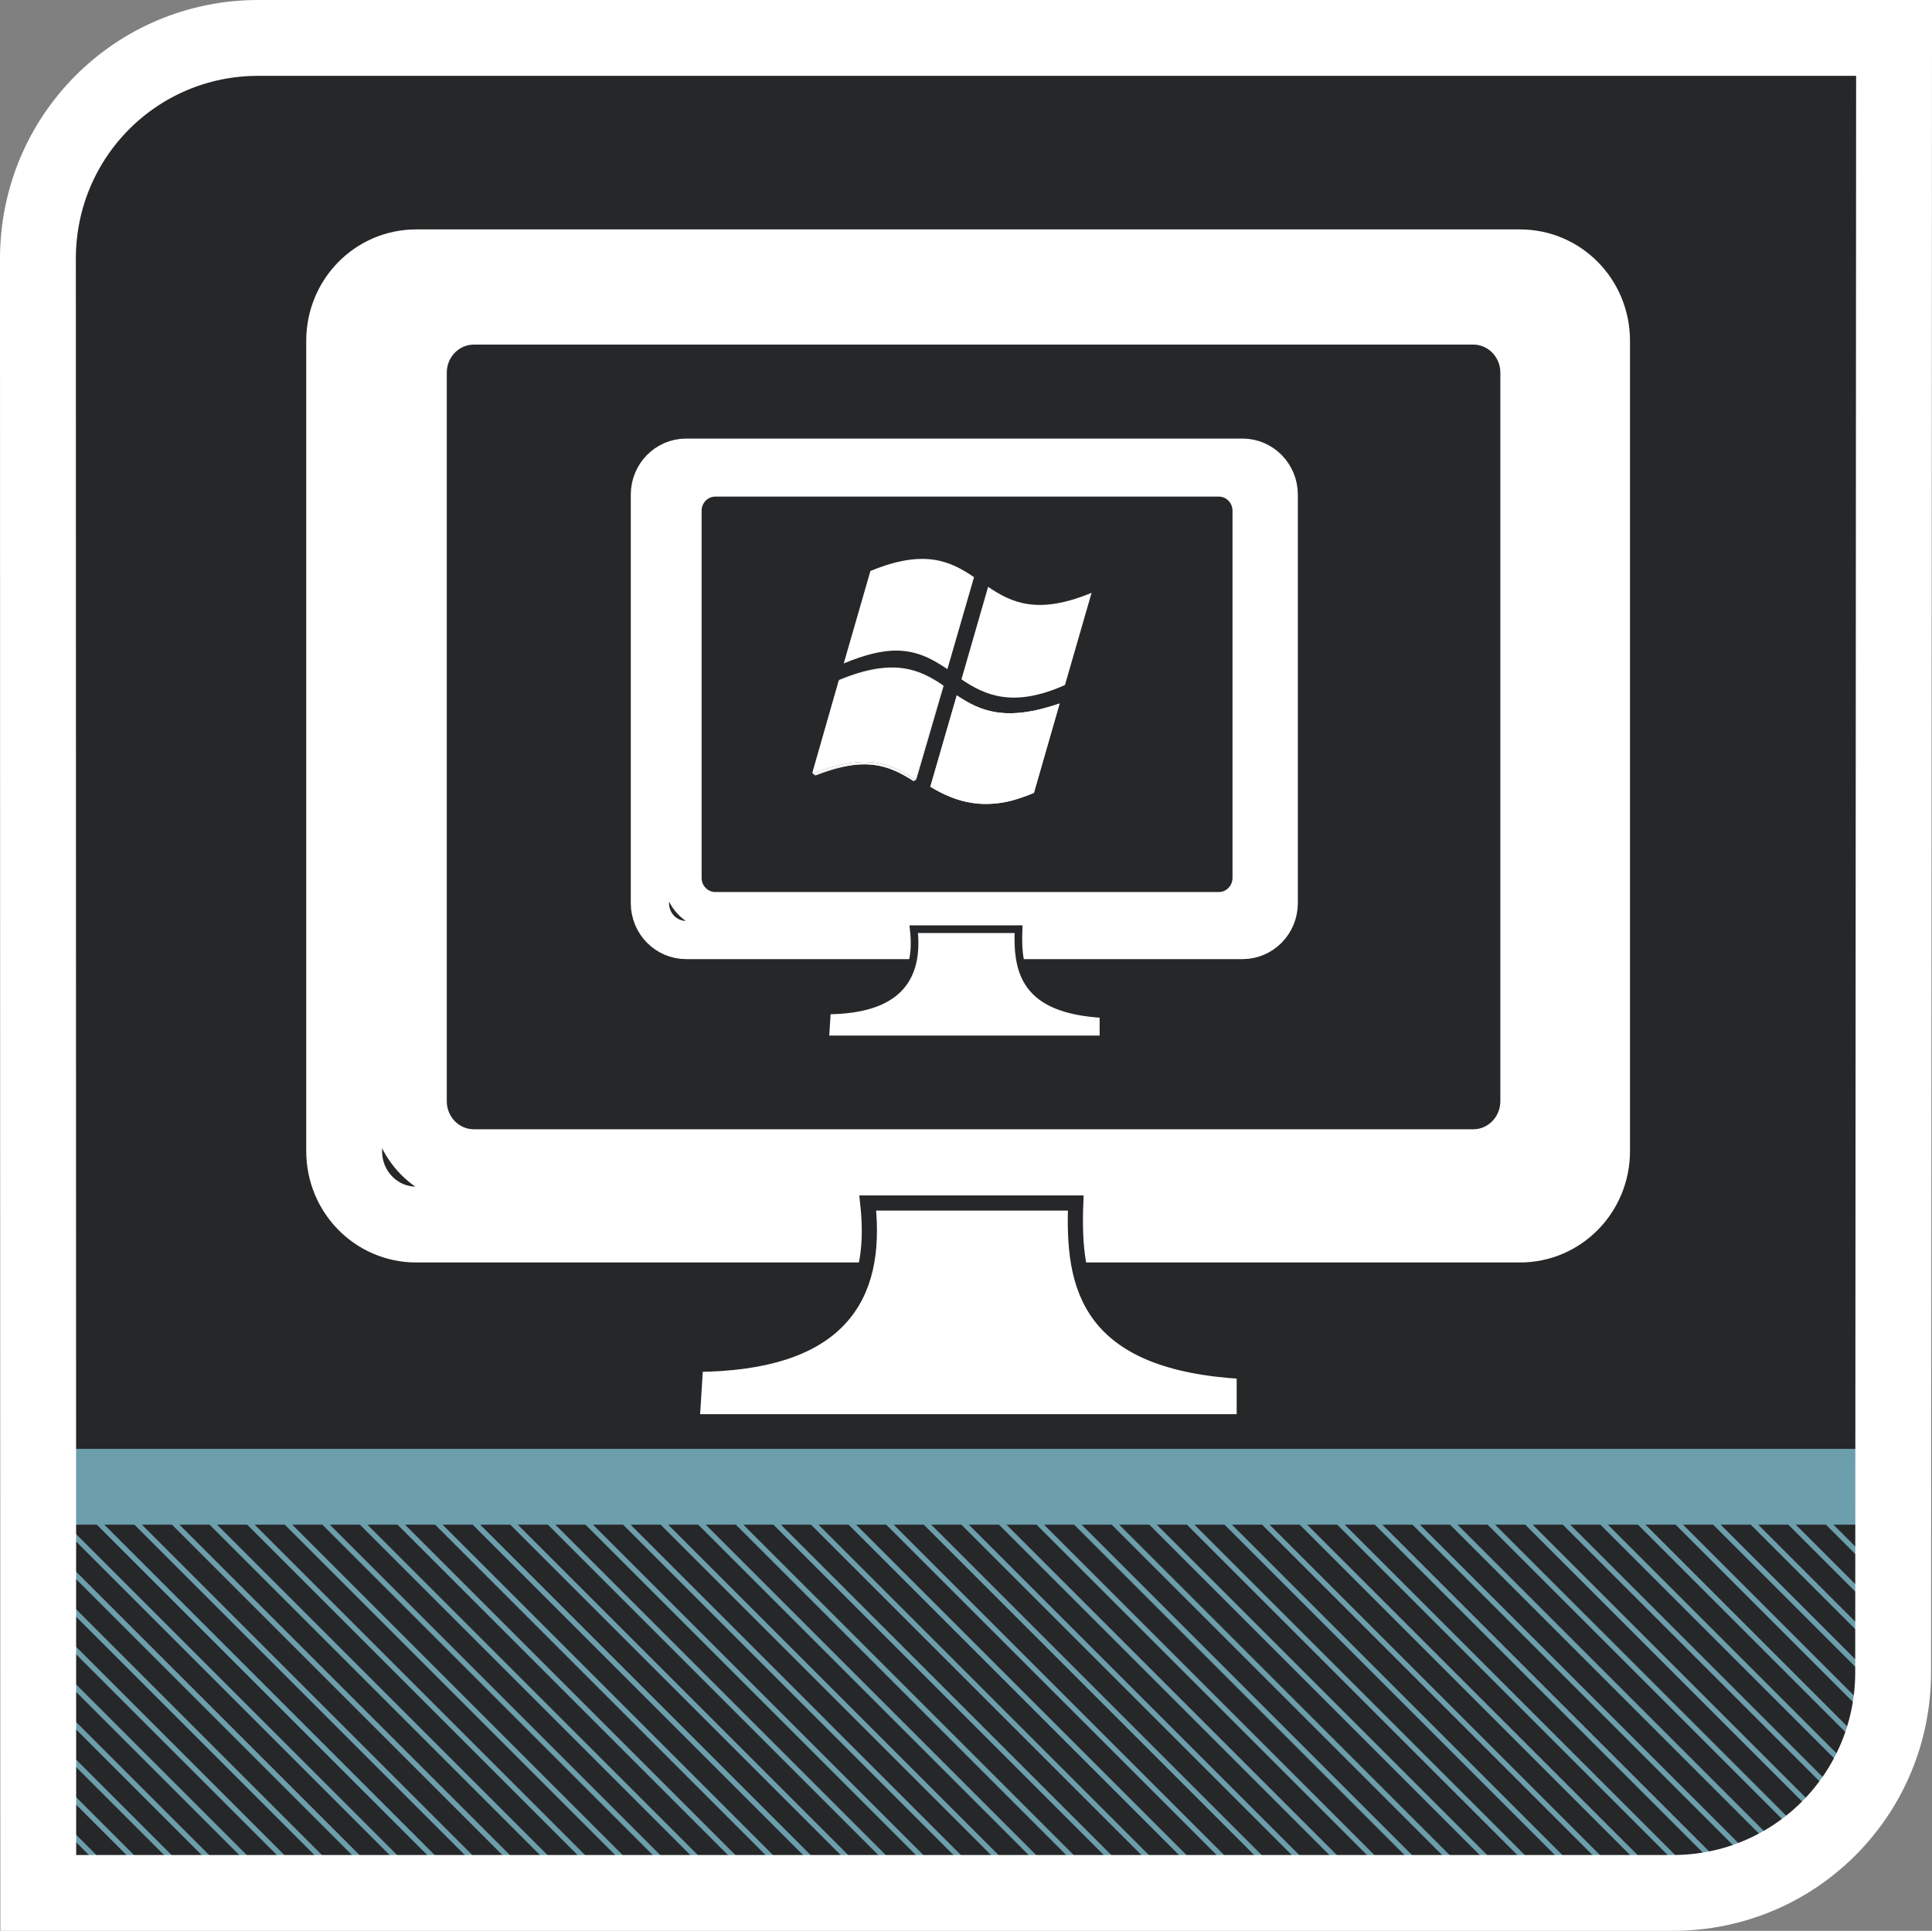 <?xml version="1.0" encoding="UTF-8" standalone="no"?>
<!-- Created with Inkscape (http://www.inkscape.org/) -->
<svg
   xmlns:dc="http://purl.org/dc/elements/1.1/"
   xmlns:cc="http://creativecommons.org/ns#"
   xmlns:rdf="http://www.w3.org/1999/02/22-rdf-syntax-ns#"
   xmlns:svg="http://www.w3.org/2000/svg"
   xmlns="http://www.w3.org/2000/svg"
   xmlns:xlink="http://www.w3.org/1999/xlink"
   xmlns:sodipodi="http://sodipodi.sourceforge.net/DTD/sodipodi-0.dtd"
   xmlns:inkscape="http://www.inkscape.org/namespaces/inkscape"
   width="254.723"
   height="254.6"
   id="svg2"
   sodipodi:version="0.32"
   inkscape:version="0.46"
   sodipodi:docbase="/home/christof/Grafiken/SVGs"
   sodipodi:docname="virtual_machine.svg"
   inkscape:output_extension="org.inkscape.output.svg.inkscape"
   version="1.0">
  <rect width="100%" height="100%" fill="#808080" stroke="none"/>
  <defs
     id="defs4"><inkscape:perspective
   sodipodi:type="inkscape:persp3d"
   inkscape:vp_x="0 : 127.30002 : 1"
   inkscape:vp_y="0 : 1000 : 0"
   inkscape:vp_z="254.72256 : 127.30002 : 1"
   inkscape:persp3d-origin="127.36128 : 84.866679 : 1"
   id="perspective92" />
<linearGradient
   id="linearGradient15107">
  <stop
     style="stop-color:#ffffff;stop-opacity:1;"
     offset="0"
     id="stop15109" />
  <stop
     style="stop-color:#e2e2e2;stop-opacity:1;"
     offset="1"
     id="stop15111" />
</linearGradient>
<linearGradient
   y2="26.023"
   x2="18.475"
   y1="4.746"
   x1="11.573"
   gradientTransform="matrix(4.425,0,0,4.67,315.575,459.963)"
   gradientUnits="userSpaceOnUse"
   id="linearGradient27486"
   xlink:href="#linearGradient15107"
   inkscape:collect="always" />
<radialGradient
   cx="64.552"
   cy="14.165"
   r="52.242"
   fx="64.552"
   fy="14.165"
   id="XMLID_67_"
   gradientUnits="userSpaceOnUse">
  <stop
     style="stop-color:#0f80bc;stop-opacity:1"
     offset="0"
     id="stop85" />
  <stop
     style="stop-color:#0a5f9e;stop-opacity:1"
     offset="0.338"
     id="stop87" />
  <stop
     style="stop-color:#00145a;stop-opacity:1"
     offset="1"
     id="stop89" />
</radialGradient>
<clipPath
   clipPathUnits="userSpaceOnUse"
   id="clipoutline1">
  <path
     id="outline1"
     d="M 54.1,12.5 L 12.9,54.7 C -2.7,70.3 23,69 32.3,74.9 C 36.6,77.7 18.5,81.3 22.2,85 C 25.8,88.7 43.9,92.1 47.5,95.7 C 51.1,99.4 40.2,103.3 43.8,107 C 47.3,110.7 55.7,107.2 57.2,115.6 C 58.3,121.8 72.6,118.7 79,113.4 C 83,110 72.1,110 75.7,106.3 C 84.7,97.2 92.7,102.2 96,93.8 C 97.8,89.3 82.4,86.1 86.5,83.2 C 96.3,76.3 132.3,72.8 115.7,56.2 L 73,12.5 C 67.7,7.5 59,7.5 54.1,12.5 z M 44.2,77.2 C 45.1,77.2 75,81.2 63.5,84.3 C 59.1,85.5 38.9,77.2 44.2,77.2 z M 101.4,93.8 C 101.4,95.9 117.7,97.1 116.8,93.3 C 115.5,86.9 103.2,87.4 101.4,93.8 z M 31.9,104.9 C 35.6,108.1 41.2,104.2 43,99.7 C 39.4,95 26.1,100 31.9,104.9 z M 99.4,98.2 C 94.8,102.4 100.2,106.8 104.7,103.9 C 105.9,103.1 104.6,99.2 99.4,98.2 z " />
</clipPath>
<pattern
   inkscape:collect="always"
   xlink:href="#pattern7096"
   id="pattern7103"
   patternTransform="matrix(0.981,0.195,-0.195,0.981,88.853,564.986)" />
<pattern
   patternUnits="userSpaceOnUse"
   width="52.644"
   height="52.644"
   patternTransform="translate(265.423,627.977)"
   id="pattern7044">
  <path
     id="path6068"
     d="M 0.5,0.5 L 52.144,52.144"
     style="fill:none;fill-rule:evenodd;stroke:#e04613;stroke-width:1px;stroke-linecap:butt;stroke-linejoin:miter;stroke-opacity:1" />
</pattern>
<pattern
   patternUnits="userSpaceOnUse"
   width="52.644"
   height="52.644"
   patternTransform="translate(265.691,628.691)"
   id="pattern7053">
  <path
     id="path7051"
     d="M 0.5,0.5 L 52.144,52.144"
     style="fill:none;fill-rule:evenodd;stroke:#e04613;stroke-width:1px;stroke-linecap:butt;stroke-linejoin:miter;stroke-opacity:1" />
</pattern>
<pattern
   patternUnits="userSpaceOnUse"
   width="7.5"
   height="41.426"
   patternTransform="translate(198.255,601.812)"
   id="pattern7087">
  <rect
     y="1.25"
     x="1.25"
     height="38.926"
     width="5"
     id="rect7085"
     style="opacity:1;fill:#262729;fill-opacity:1;fill-rule:nonzero;stroke:#e04613;stroke-width:2.5;stroke-linejoin:miter;stroke-miterlimit:4;stroke-dasharray:none;stroke-opacity:1" />
</pattern>
<pattern
   patternUnits="userSpaceOnUse"
   width="7.5"
   height="213.639"
   patternTransform="translate(197.38,536.792)"
   id="pattern7096">
  <rect
     id="rect7090"
     y="0.875"
     x="0.875"
     height="211.889"
     width="5.75"
     style="fill:#262729;fill-opacity:1;stroke:#e04613;stroke-width:1.75;stroke-miterlimit:4;stroke-dasharray:none;stroke-opacity:1" />
</pattern>
<radialGradient
   inkscape:collect="always"
   xlink:href="#XMLID_67_"
   id="radialGradient31918"
   gradientUnits="userSpaceOnUse"
   cx="64.552"
   cy="14.165"
   fx="64.552"
   fy="14.165"
   r="52.242" />
<radialGradient
   inkscape:collect="always"
   xlink:href="#XMLID_67_"
   id="radialGradient32255"
   gradientUnits="userSpaceOnUse"
   cx="64.552"
   cy="14.165"
   fx="64.552"
   fy="14.165"
   r="52.242" />
<radialGradient
   r="52.242"
   fy="14.165"
   fx="64.552"
   cy="14.165"
   cx="64.552"
   gradientUnits="userSpaceOnUse"
   id="radialGradient3411"
   xlink:href="#XMLID_67_"
   inkscape:collect="always" />
<radialGradient
   r="52.242"
   fy="14.165"
   fx="64.552"
   cy="14.165"
   cx="64.552"
   gradientUnits="userSpaceOnUse"
   id="radialGradient3409"
   xlink:href="#XMLID_67_"
   inkscape:collect="always" />
<pattern
   id="pattern3405"
   patternTransform="translate(197.38,536.792)"
   height="213.639"
   width="7.5"
   patternUnits="userSpaceOnUse">
  <rect
     style="fill:#262729;fill-opacity:1;stroke:#e04613;stroke-width:1.75;stroke-miterlimit:4;stroke-dasharray:none;stroke-opacity:1"
     width="5.75"
     height="211.889"
     x="0.875"
     y="0.875"
     id="rect3407" />
</pattern>
<pattern
   id="pattern3401"
   patternTransform="translate(198.255,601.812)"
   height="41.426"
   width="7.5"
   patternUnits="userSpaceOnUse">
  <rect
     style="opacity:1;fill:#262729;fill-opacity:1;fill-rule:nonzero;stroke:#e04613;stroke-width:2.5;stroke-linejoin:miter;stroke-miterlimit:4;stroke-dasharray:none;stroke-opacity:1"
     id="rect3403"
     width="5"
     height="38.926"
     x="1.25"
     y="1.25" />
</pattern>
<pattern
   id="pattern3397"
   patternTransform="translate(265.691,628.691)"
   height="52.644"
   width="52.644"
   patternUnits="userSpaceOnUse">
  <path
     style="fill:none;fill-rule:evenodd;stroke:#e04613;stroke-width:1px;stroke-linecap:butt;stroke-linejoin:miter;stroke-opacity:1"
     d="M 0.5,0.5 L 52.144,52.144"
     id="path3399" />
</pattern>
<pattern
   id="pattern3393"
   patternTransform="translate(265.423,627.977)"
   height="52.644"
   width="52.644"
   patternUnits="userSpaceOnUse">
  <path
     style="fill:none;fill-rule:evenodd;stroke:#e04613;stroke-width:1px;stroke-linecap:butt;stroke-linejoin:miter;stroke-opacity:1"
     d="M 0.5,0.5 L 52.144,52.144"
     id="path3395" />
</pattern>
<pattern
   patternTransform="matrix(0.981,0.195,-0.195,0.981,88.853,564.986)"
   id="pattern3391"
   xlink:href="#pattern7096"
   inkscape:collect="always" />
<clipPath
   id="clipPath3387"
   clipPathUnits="userSpaceOnUse">
  <path
     d="M 54.1,12.5 L 12.9,54.7 C -2.7,70.3 23,69 32.3,74.9 C 36.6,77.7 18.5,81.3 22.2,85 C 25.8,88.7 43.9,92.1 47.5,95.7 C 51.1,99.4 40.2,103.3 43.8,107 C 47.3,110.7 55.7,107.2 57.2,115.6 C 58.3,121.8 72.6,118.7 79,113.4 C 83,110 72.1,110 75.7,106.3 C 84.7,97.2 92.7,102.2 96,93.8 C 97.8,89.3 82.4,86.1 86.5,83.2 C 96.3,76.3 132.3,72.8 115.7,56.2 L 73,12.5 C 67.7,7.5 59,7.5 54.1,12.5 z M 44.2,77.2 C 45.1,77.2 75,81.2 63.5,84.3 C 59.1,85.5 38.9,77.2 44.2,77.2 z M 101.4,93.8 C 101.4,95.9 117.7,97.1 116.8,93.3 C 115.5,86.9 103.2,87.4 101.4,93.8 z M 31.9,104.9 C 35.6,108.1 41.2,104.2 43,99.7 C 39.4,95 26.1,100 31.9,104.9 z M 99.4,98.2 C 94.8,102.4 100.2,106.8 104.7,103.9 C 105.9,103.1 104.6,99.2 99.4,98.2 z "
     id="path3389" />
</clipPath>
<radialGradient
   gradientUnits="userSpaceOnUse"
   id="radialGradient3379"
   fy="14.165"
   fx="64.552"
   r="52.242"
   cy="14.165"
   cx="64.552">
  <stop
     id="stop3381"
     offset="0"
     style="stop-color:#0f80bc;stop-opacity:1" />
  <stop
     id="stop3383"
     offset="0.338"
     style="stop-color:#0a5f9e;stop-opacity:1" />
  <stop
     id="stop3385"
     offset="1"
     style="stop-color:#00145a;stop-opacity:1" />
</radialGradient>
<linearGradient
   inkscape:collect="always"
   xlink:href="#linearGradient15107"
   id="linearGradient3377"
   gradientUnits="userSpaceOnUse"
   gradientTransform="matrix(4.425,0,0,4.67,315.575,459.963)"
   x1="11.573"
   y1="4.746"
   x2="18.475"
   y2="26.023" />
<linearGradient
   id="linearGradient3371">
  <stop
     id="stop3373"
     offset="0"
     style="stop-color:#ffffff;stop-opacity:1;" />
  <stop
     id="stop3375"
     offset="1"
     style="stop-color:#e2e2e2;stop-opacity:1;" />
</linearGradient>
<inkscape:perspective
   id="perspective3368"
   inkscape:persp3d-origin="127.36128 : 84.866679 : 1"
   inkscape:vp_z="254.72256 : 127.30002 : 1"
   inkscape:vp_y="0 : 1000 : 0"
   inkscape:vp_x="0 : 127.30002 : 1"
   sodipodi:type="inkscape:persp3d" />
<inkscape:perspective
   id="perspective3313"
   inkscape:persp3d-origin="372.04724 : 350.78739 : 1"
   inkscape:vp_z="744.09448 : 526.18109 : 1"
   inkscape:vp_y="0 : 1000 : 0"
   inkscape:vp_x="0 : 526.18109 : 1"
   sodipodi:type="inkscape:persp3d" />
<inkscape:perspective
   id="perspective3822"
   inkscape:persp3d-origin="406.022 : 50.988668 : 1"
   inkscape:vp_z="812.04401 : 76.483002 : 1"
   inkscape:vp_y="0 : 1000 : 0"
   inkscape:vp_x="0 : 76.483002 : 1"
   sodipodi:type="inkscape:persp3d" />

	
	
	
	
	

		
		
		
		
		
		
		
		
		
		<linearGradient
   id="XMLID_57_"
   gradientUnits="userSpaceOnUse"
   x1="19.111"
   y1="62.353"
   x2="82.387"
   y2="62.353">
			<stop
   offset="0"
   style="stop-color:#FAAB4F"
   id="stop3643" />

			<stop
   offset="0.25"
   style="stop-color:#FAAB4F"
   id="stop3645" />

			<stop
   offset="0.475"
   style="stop-color:#FCC193"
   id="stop3647" />

			<stop
   offset="0.525"
   style="stop-color:#FCC193"
   id="stop3649" />

			<stop
   offset="0.75"
   style="stop-color:#F89C3E"
   id="stop3651" />

			<stop
   offset="1"
   style="stop-color:#F89C3E"
   id="stop3653" />

		</linearGradient>

		
		
		
		<linearGradient
   id="XMLID_58_"
   gradientUnits="userSpaceOnUse"
   x1="89.187"
   y1="44.529"
   x2="29.654"
   y2="27.458">
			<stop
   offset="0"
   style="stop-color:#CD2B2B"
   id="stop3662" />

			<stop
   offset="0.4"
   style="stop-color:#F2692A"
   id="stop3664" />

			<stop
   offset="0.725"
   style="stop-color:#FCB544"
   id="stop3666" />

			<stop
   offset="1"
   style="stop-color:#F37237"
   id="stop3668" />

		</linearGradient>

		
	
		
		<linearGradient
   id="XMLID_51_"
   gradientUnits="userSpaceOnUse"
   x1="159.869"
   y1="57.84"
   x2="100.46"
   y2="40.804">
			<stop
   offset="0"
   style="stop-color:#6FBC48"
   id="stop3501" />

			<stop
   offset="0.333"
   style="stop-color:#98C74F"
   id="stop3503" />

			<stop
   offset="0.667"
   style="stop-color:#80C046"
   id="stop3505" />

			<stop
   offset="1"
   style="stop-color:#607D3A"
   id="stop3507" />

		</linearGradient>

		
	
		<linearGradient
   id="XMLID_59_"
   gradientUnits="userSpaceOnUse"
   x1="137.679"
   y1="144.478"
   x2="137.342"
   y2="145.736">
			<stop
   offset="0"
   style="stop-color:#D4A52E"
   id="stop3675" />

			<stop
   offset="1"
   style="stop-color:#A87C3C"
   id="stop3677" />

		</linearGradient>

		
		
		<linearGradient
   id="XMLID_60_"
   gradientUnits="userSpaceOnUse"
   x1="153.529"
   y1="89.365"
   x2="153.529"
   y2="90.4">
			<stop
   offset="0.006"
   style="stop-color:#C19236"
   id="stop3684" />

			<stop
   offset="1"
   style="stop-color:#D4A52E"
   id="stop3686" />

		</linearGradient>

		
		<linearGradient
   id="XMLID_61_"
   gradientUnits="userSpaceOnUse"
   x1="151.23"
   y1="88.142"
   x2="151.881"
   y2="89.226">
			<stop
   offset="0.006"
   style="stop-color:#FFCD02"
   id="stop3691" />

			<stop
   offset="1"
   style="stop-color:#A87C3C"
   id="stop3693" />

		</linearGradient>

		
		<linearGradient
   id="XMLID_62_"
   gradientUnits="userSpaceOnUse"
   x1="152.927"
   y1="88.973"
   x2="152.528"
   y2="89.448">
			<stop
   offset="0.006"
   style="stop-color:#FFCD02"
   id="stop3698" />

			<stop
   offset="1"
   style="stop-color:#A87C3C"
   id="stop3700" />

		</linearGradient>

		
		
		<linearGradient
   id="XMLID_63_"
   gradientUnits="userSpaceOnUse"
   x1="136.367"
   y1="143.903"
   x2="134.954"
   y2="143.805">
			<stop
   offset="0"
   style="stop-color:#C19236"
   id="stop3707" />

			<stop
   offset="1"
   style="stop-color:#FFCD02"
   id="stop3709" />

		</linearGradient>

		
		
		
		<linearGradient
   id="XMLID_64_"
   gradientUnits="userSpaceOnUse"
   x1="80.171"
   y1="111.635"
   x2="78.693"
   y2="111.211">
			<stop
   offset="0"
   style="stop-color:#D4A52E"
   id="stop3718" />

			<stop
   offset="0.1"
   style="stop-color:#D4A52E"
   id="stop3720" />

			<stop
   offset="0.2"
   style="stop-color:#FFC222"
   id="stop3722" />

			<stop
   offset="0.35"
   style="stop-color:#FFC222"
   id="stop3724" />

			<stop
   offset="1"
   style="stop-color:#D4A52E"
   id="stop3726" />

		</linearGradient>

		
		<linearGradient
   id="XMLID_65_"
   gradientUnits="userSpaceOnUse"
   x1="144.299"
   y1="116.277"
   x2="142.898"
   y2="115.876">
			<stop
   offset="0"
   style="stop-color:#A87C3C"
   id="stop3731" />

			<stop
   offset="1"
   style="stop-color:#FFD200"
   id="stop3733" />

		</linearGradient>

		
		
		<linearGradient
   id="XMLID_66_"
   gradientUnits="userSpaceOnUse"
   x1="136.955"
   y1="143.748"
   x2="136.251"
   y2="145.329">
			<stop
   offset="0"
   style="stop-color:#C19236"
   id="stop3740" />

			<stop
   offset="1"
   style="stop-color:#D4A52E"
   id="stop3742" />

		</linearGradient>

		
		<linearGradient
   id="linearGradient4055"
   gradientUnits="userSpaceOnUse"
   x1="71.437"
   y1="145.625"
   x2="135.694"
   y2="145.625">
			<stop
   offset="0"
   style="stop-color:#D4A52E"
   id="stop3747" />

			<stop
   offset="0.4"
   style="stop-color:#FFD200"
   id="stop3749" />

			<stop
   offset="1"
   style="stop-color:#D4A52E"
   id="stop3751" />

		</linearGradient>

		
		
		
		<linearGradient
   id="XMLID_68_"
   gradientUnits="userSpaceOnUse"
   x1="70.992"
   y1="140.863"
   x2="69.957"
   y2="139.714">
			<stop
   offset="0"
   style="stop-color:#D4A52E"
   id="stop3760" />

			<stop
   offset="0.1"
   style="stop-color:#D4A52E"
   id="stop3762" />

			<stop
   offset="0.7"
   style="stop-color:#FFD200"
   id="stop3764" />

			<stop
   offset="1"
   style="stop-color:#D4A52E"
   id="stop3766" />

		</linearGradient>

		
		<linearGradient
   id="XMLID_69_"
   gradientUnits="userSpaceOnUse"
   x1="71.022"
   y1="138.934"
   x2="71.755"
   y2="140.255">
			<stop
   offset="0"
   style="stop-color:#D4A52E"
   id="stop3771" />

			<stop
   offset="0.4"
   style="stop-color:#FFC222"
   id="stop3773" />

			<stop
   offset="0.8"
   style="stop-color:#FFCD02"
   id="stop3775" />

			<stop
   offset="1"
   style="stop-color:#D4A52E"
   id="stop3777" />

		</linearGradient>

		
		
		
		<linearGradient
   id="XMLID_72_"
   gradientUnits="userSpaceOnUse"
   x1="88.188"
   y1="83.368"
   x2="86.717"
   y2="83.265">
			<stop
   offset="0"
   style="stop-color:#FFC222"
   id="stop3807" />

			<stop
   offset="0.2"
   style="stop-color:#FFC222"
   id="stop3809" />

			<stop
   offset="0.525"
   style="stop-color:#FFD200"
   id="stop3811" />

			<stop
   offset="1"
   style="stop-color:#D4A52E"
   id="stop3813" />

		</linearGradient>

		
	
		
		<linearGradient
   id="XMLID_55_"
   gradientUnits="userSpaceOnUse"
   x1="16.247"
   y1="74.212"
   x2="16.247"
   y2="74.621">
			<stop
   offset="0"
   style="stop-color:#76A5D8"
   id="stop3578" />

			<stop
   offset="1"
   style="stop-color:#2E499E"
   id="stop3580" />

		</linearGradient>

		
	</defs>
  <sodipodi:namedview
     id="base"
     pagecolor="#a2a2a2"
     bordercolor="#666666"
     borderopacity="1.0"
     inkscape:pageopacity="0.87843137"
     inkscape:pageshadow="2"
     inkscape:zoom="2.1152149"
     inkscape:cx="128.75433"
     inkscape:cy="142.69636"
     inkscape:document-units="px"
     inkscape:current-layer="layer1"
     inkscape:window-width="1280"
     inkscape:window-height="897"
     inkscape:window-x="0"
     inkscape:window-y="25"
     showgrid="true" />
  <g
     inkscape:label="Ebene 1"
     inkscape:groupmode="layer"
     id="layer1"
     transform="translate(-259.63,-431.549)">
    <path
       style="fill:#262729;fill-opacity:1;stroke:none;stroke-width:2.4;stroke-linejoin:miter;stroke-miterlimit:4;stroke-opacity:1"
       d="M 292.607,436.28 L 508.207,436.28 L 510.207,653.88 C 510.207,670.5 496.827,683.88 480.207,683.88 L 264.607,683.88 L 262.607,466.28 C 262.607,449.66 275.987,436.28 292.607,436.28 z "
       id="rect2160"
       sodipodi:nodetypes="ccccccc" />
    <path
       style="fill:none;fill-rule:evenodd;stroke:#6c9eab;stroke-width:10;stroke-linecap:butt;stroke-linejoin:miter;stroke-miterlimit:4;stroke-dasharray:none;stroke-opacity:1"
       d="M 263.332,627.593 L 508.535,627.593"
       id="path3134" />
    <path
       style="fill:none;fill-rule:evenodd;stroke:#6c9eab;stroke-width:0.7;stroke-linecap:butt;stroke-linejoin:miter;stroke-miterlimit:4;stroke-dasharray:none;stroke-opacity:1"
       d="M 262.284,676.503 L 267.149,681.368"
       id="path2180"
       inkscape:tile-w="52.72286"
       inkscape:tile-h="52.72285"
       inkscape:tile-cx="241.13734"
       inkscape:tile-cy="655.35609" />
    <path
       id="use14111"
       d="M 262.639,676.858 L 267.149,681.368"
       style="fill:none;fill-rule:evenodd;stroke:#6c9eab;stroke-width:0.7;stroke-linecap:butt;stroke-linejoin:miter;stroke-miterlimit:4;stroke-dasharray:none;stroke-opacity:1" />
    <path
       id="use14113"
       d="M 264.64,673.903 L 272.105,681.368"
       style="fill:none;fill-rule:evenodd;stroke:#6c9eab;stroke-width:0.7;stroke-linecap:butt;stroke-linejoin:miter;stroke-miterlimit:4;stroke-dasharray:none;stroke-opacity:1" />
    <path
       id="use14115"
       d="M 263.923,668.23 L 277.061,681.367"
       style="fill:none;fill-rule:evenodd;stroke:#6c9eab;stroke-width:0.7;stroke-linecap:butt;stroke-linejoin:miter;stroke-miterlimit:4;stroke-dasharray:none;stroke-opacity:1" />
    <path
       id="use14117"
       d="M 262.969,662.32 L 282.017,681.368"
       style="fill:none;fill-rule:evenodd;stroke:#6c9eab;stroke-width:0.7;stroke-linecap:butt;stroke-linejoin:miter;stroke-miterlimit:4;stroke-dasharray:none;stroke-opacity:1" />
    <path
       id="use14119"
       d="M 263.316,657.711 L 286.973,681.368"
       style="fill:none;fill-rule:evenodd;stroke:#6c9eab;stroke-width:0.7;stroke-linecap:butt;stroke-linejoin:miter;stroke-miterlimit:4;stroke-dasharray:none;stroke-opacity:1" />
    <path
       id="use14121"
       d="M 264.726,654.165 L 291.929,681.368"
       style="fill:none;fill-rule:evenodd;stroke:#6c9eab;stroke-width:0.7;stroke-linecap:butt;stroke-linejoin:miter;stroke-miterlimit:4;stroke-dasharray:none;stroke-opacity:1" />
    <path
       id="use14123"
       d="M 264.481,648.964 L 296.884,681.368"
       style="fill:none;fill-rule:evenodd;stroke:#6c9eab;stroke-width:0.7;stroke-linecap:butt;stroke-linejoin:miter;stroke-miterlimit:4;stroke-dasharray:none;stroke-opacity:1" />
    <path
       id="use14125"
       d="M 264.71,644.237 L 301.84,681.367"
       style="fill:none;fill-rule:evenodd;stroke:#6c9eab;stroke-width:0.7;stroke-linecap:butt;stroke-linejoin:miter;stroke-miterlimit:4;stroke-dasharray:none;stroke-opacity:1" />
    <path
       id="use14127"
       d="M 264.111,638.682 L 306.796,681.367"
       style="fill:none;fill-rule:evenodd;stroke:#6c9eab;stroke-width:0.7;stroke-linecap:butt;stroke-linejoin:miter;stroke-miterlimit:4;stroke-dasharray:none;stroke-opacity:1" />
    <path
       id="use14129"
       d="M 264.457,634.072 L 311.752,681.368"
       style="fill:none;fill-rule:evenodd;stroke:#6c9eab;stroke-width:0.7;stroke-linecap:butt;stroke-linejoin:miter;stroke-miterlimit:4;stroke-dasharray:none;stroke-opacity:1" />
    <path
       id="use14131"
       d="M 264.685,629.345 L 316.708,681.368"
       style="fill:none;fill-rule:evenodd;stroke:#6c9eab;stroke-width:0.7;stroke-linecap:butt;stroke-linejoin:miter;stroke-miterlimit:4;stroke-dasharray:none;stroke-opacity:1" />
    <path
       id="use14133"
       d="M 269.641,629.345 L 321.664,681.368"
       style="fill:none;fill-rule:evenodd;stroke:#6c9eab;stroke-width:0.7;stroke-linecap:butt;stroke-linejoin:miter;stroke-miterlimit:4;stroke-dasharray:none;stroke-opacity:1" />
    <path
       id="use14135"
       d="M 274.597,629.345 L 326.62,681.368"
       style="fill:none;fill-rule:evenodd;stroke:#6c9eab;stroke-width:0.7;stroke-linecap:butt;stroke-linejoin:miter;stroke-miterlimit:4;stroke-dasharray:none;stroke-opacity:1" />
    <path
       id="use14137"
       d="M 279.553,629.345 L 331.576,681.368"
       style="fill:none;fill-rule:evenodd;stroke:#6c9eab;stroke-width:0.7;stroke-linecap:butt;stroke-linejoin:miter;stroke-miterlimit:4;stroke-dasharray:none;stroke-opacity:1" />
    <path
       id="use14139"
       d="M 284.509,629.345 L 336.532,681.368"
       style="fill:none;fill-rule:evenodd;stroke:#6c9eab;stroke-width:0.7;stroke-linecap:butt;stroke-linejoin:miter;stroke-miterlimit:4;stroke-dasharray:none;stroke-opacity:1" />
    <path
       id="use14141"
       d="M 289.465,629.345 L 341.488,681.368"
       style="fill:none;fill-rule:evenodd;stroke:#6c9eab;stroke-width:0.7;stroke-linecap:butt;stroke-linejoin:miter;stroke-miterlimit:4;stroke-dasharray:none;stroke-opacity:1" />
    <path
       id="use14143"
       d="M 294.421,629.345 L 346.444,681.368"
       style="fill:none;fill-rule:evenodd;stroke:#6c9eab;stroke-width:0.7;stroke-linecap:butt;stroke-linejoin:miter;stroke-miterlimit:4;stroke-dasharray:none;stroke-opacity:1" />
    <path
       id="use14145"
       d="M 299.377,629.345 L 351.4,681.368"
       style="fill:none;fill-rule:evenodd;stroke:#6c9eab;stroke-width:0.7;stroke-linecap:butt;stroke-linejoin:miter;stroke-miterlimit:4;stroke-dasharray:none;stroke-opacity:1" />
    <path
       id="use14147"
       d="M 304.333,629.345 L 356.356,681.368"
       style="fill:none;fill-rule:evenodd;stroke:#6c9eab;stroke-width:0.7;stroke-linecap:butt;stroke-linejoin:miter;stroke-miterlimit:4;stroke-dasharray:none;stroke-opacity:1" />
    <path
       id="use14149"
       d="M 309.289,629.345 L 361.312,681.368"
       style="fill:none;fill-rule:evenodd;stroke:#6c9eab;stroke-width:0.7;stroke-linecap:butt;stroke-linejoin:miter;stroke-miterlimit:4;stroke-dasharray:none;stroke-opacity:1" />
    <path
       id="use14151"
       d="M 314.245,629.345 L 366.268,681.368"
       style="fill:none;fill-rule:evenodd;stroke:#6c9eab;stroke-width:0.7;stroke-linecap:butt;stroke-linejoin:miter;stroke-miterlimit:4;stroke-dasharray:none;stroke-opacity:1" />
    <path
       id="use14153"
       d="M 319.201,629.345 L 371.224,681.368"
       style="fill:none;fill-rule:evenodd;stroke:#6c9eab;stroke-width:0.7;stroke-linecap:butt;stroke-linejoin:miter;stroke-miterlimit:4;stroke-dasharray:none;stroke-opacity:1" />
    <path
       id="use14155"
       d="M 324.157,629.345 L 376.18,681.368"
       style="fill:none;fill-rule:evenodd;stroke:#6c9eab;stroke-width:0.7;stroke-linecap:butt;stroke-linejoin:miter;stroke-miterlimit:4;stroke-dasharray:none;stroke-opacity:1" />
    <path
       id="use14157"
       d="M 329.113,629.345 L 381.136,681.368"
       style="fill:none;fill-rule:evenodd;stroke:#6c9eab;stroke-width:0.7;stroke-linecap:butt;stroke-linejoin:miter;stroke-miterlimit:4;stroke-dasharray:none;stroke-opacity:1" />
    <path
       id="use14159"
       d="M 334.069,629.345 L 386.092,681.368"
       style="fill:none;fill-rule:evenodd;stroke:#6c9eab;stroke-width:0.7;stroke-linecap:butt;stroke-linejoin:miter;stroke-miterlimit:4;stroke-dasharray:none;stroke-opacity:1" />
    <path
       id="use14161"
       d="M 339.025,629.345 L 391.047,681.368"
       style="fill:none;fill-rule:evenodd;stroke:#6c9eab;stroke-width:0.7;stroke-linecap:butt;stroke-linejoin:miter;stroke-miterlimit:4;stroke-dasharray:none;stroke-opacity:1" />
    <path
       id="use14163"
       d="M 343.981,629.345 L 396.003,681.368"
       style="fill:none;fill-rule:evenodd;stroke:#6c9eab;stroke-width:0.7;stroke-linecap:butt;stroke-linejoin:miter;stroke-miterlimit:4;stroke-dasharray:none;stroke-opacity:1" />
    <path
       id="use14165"
       d="M 348.937,629.345 L 400.959,681.368"
       style="fill:none;fill-rule:evenodd;stroke:#6c9eab;stroke-width:0.7;stroke-linecap:butt;stroke-linejoin:miter;stroke-miterlimit:4;stroke-dasharray:none;stroke-opacity:1" />
    <path
       id="use14167"
       d="M 353.892,629.345 L 405.915,681.368"
       style="fill:none;fill-rule:evenodd;stroke:#6c9eab;stroke-width:0.7;stroke-linecap:butt;stroke-linejoin:miter;stroke-miterlimit:4;stroke-dasharray:none;stroke-opacity:1" />
    <path
       id="use14169"
       d="M 358.848,629.345 L 410.871,681.368"
       style="fill:none;fill-rule:evenodd;stroke:#6c9eab;stroke-width:0.7;stroke-linecap:butt;stroke-linejoin:miter;stroke-miterlimit:4;stroke-dasharray:none;stroke-opacity:1" />
    <path
       id="use14171"
       d="M 363.804,629.345 L 415.827,681.368"
       style="fill:none;fill-rule:evenodd;stroke:#6c9eab;stroke-width:0.7;stroke-linecap:butt;stroke-linejoin:miter;stroke-miterlimit:4;stroke-dasharray:none;stroke-opacity:1" />
    <path
       id="use14173"
       d="M 368.76,629.345 L 420.783,681.368"
       style="fill:none;fill-rule:evenodd;stroke:#6c9eab;stroke-width:0.7;stroke-linecap:butt;stroke-linejoin:miter;stroke-miterlimit:4;stroke-dasharray:none;stroke-opacity:1" />
    <path
       id="use14175"
       d="M 373.716,629.345 L 425.739,681.368"
       style="fill:none;fill-rule:evenodd;stroke:#6c9eab;stroke-width:0.7;stroke-linecap:butt;stroke-linejoin:miter;stroke-miterlimit:4;stroke-dasharray:none;stroke-opacity:1" />
    <path
       id="use14177"
       d="M 378.672,629.345 L 430.695,681.368"
       style="fill:none;fill-rule:evenodd;stroke:#6c9eab;stroke-width:0.7;stroke-linecap:butt;stroke-linejoin:miter;stroke-miterlimit:4;stroke-dasharray:none;stroke-opacity:1" />
    <path
       id="use14179"
       d="M 383.628,629.345 L 435.651,681.368"
       style="fill:none;fill-rule:evenodd;stroke:#6c9eab;stroke-width:0.7;stroke-linecap:butt;stroke-linejoin:miter;stroke-miterlimit:4;stroke-dasharray:none;stroke-opacity:1" />
    <path
       id="use14181"
       d="M 388.584,629.345 L 440.607,681.368"
       style="fill:none;fill-rule:evenodd;stroke:#6c9eab;stroke-width:0.7;stroke-linecap:butt;stroke-linejoin:miter;stroke-miterlimit:4;stroke-dasharray:none;stroke-opacity:1" />
    <path
       id="use14183"
       d="M 393.54,629.345 L 445.563,681.368"
       style="fill:none;fill-rule:evenodd;stroke:#6c9eab;stroke-width:0.7;stroke-linecap:butt;stroke-linejoin:miter;stroke-miterlimit:4;stroke-dasharray:none;stroke-opacity:1" />
    <path
       id="use14185"
       d="M 398.496,629.345 L 450.519,681.368"
       style="fill:none;fill-rule:evenodd;stroke:#6c9eab;stroke-width:0.7;stroke-linecap:butt;stroke-linejoin:miter;stroke-miterlimit:4;stroke-dasharray:none;stroke-opacity:1" />
    <path
       id="use14187"
       d="M 403.452,629.345 L 455.475,681.368"
       style="fill:none;fill-rule:evenodd;stroke:#6c9eab;stroke-width:0.7;stroke-linecap:butt;stroke-linejoin:miter;stroke-miterlimit:4;stroke-dasharray:none;stroke-opacity:1" />
    <path
       id="use14189"
       d="M 408.408,629.345 L 460.431,681.368"
       style="fill:none;fill-rule:evenodd;stroke:#6c9eab;stroke-width:0.7;stroke-linecap:butt;stroke-linejoin:miter;stroke-miterlimit:4;stroke-dasharray:none;stroke-opacity:1" />
    <path
       id="use14191"
       d="M 413.364,629.345 L 465.387,681.368"
       style="fill:none;fill-rule:evenodd;stroke:#6c9eab;stroke-width:0.7;stroke-linecap:butt;stroke-linejoin:miter;stroke-miterlimit:4;stroke-dasharray:none;stroke-opacity:1" />
    <path
       id="use14193"
       d="M 418.32,629.345 L 470.343,681.368"
       style="fill:none;fill-rule:evenodd;stroke:#6c9eab;stroke-width:0.7;stroke-linecap:butt;stroke-linejoin:miter;stroke-miterlimit:4;stroke-dasharray:none;stroke-opacity:1" />
    <path
       id="use14195"
       d="M 423.276,629.345 L 475.299,681.368"
       style="fill:none;fill-rule:evenodd;stroke:#6c9eab;stroke-width:0.7;stroke-linecap:butt;stroke-linejoin:miter;stroke-miterlimit:4;stroke-dasharray:none;stroke-opacity:1" />
    <path
       id="use14197"
       d="M 428.232,629.345 L 480.255,681.368"
       style="fill:none;fill-rule:evenodd;stroke:#6c9eab;stroke-width:0.7;stroke-linecap:butt;stroke-linejoin:miter;stroke-miterlimit:4;stroke-dasharray:none;stroke-opacity:1" />
    <path
       id="use14199"
       d="M 433.188,629.345 L 485.211,681.368"
       style="fill:none;fill-rule:evenodd;stroke:#6c9eab;stroke-width:0.7;stroke-linecap:butt;stroke-linejoin:miter;stroke-miterlimit:4;stroke-dasharray:none;stroke-opacity:1" />
    <path
       id="use14201"
       d="M 438.144,629.345 L 490.166,681.368"
       style="fill:none;fill-rule:evenodd;stroke:#6c9eab;stroke-width:0.7;stroke-linecap:butt;stroke-linejoin:miter;stroke-miterlimit:4;stroke-dasharray:none;stroke-opacity:1" />
    <path
       id="use14203"
       d="M 443.1,629.345 L 492.404,678.649"
       style="fill:none;fill-rule:evenodd;stroke:#6c9eab;stroke-width:0.7;stroke-linecap:butt;stroke-linejoin:miter;stroke-miterlimit:4;stroke-dasharray:none;stroke-opacity:1" />
    <path
       id="use14205"
       d="M 448.056,629.345 L 495.469,676.758"
       style="fill:none;fill-rule:evenodd;stroke:#6c9eab;stroke-width:0.7;stroke-linecap:butt;stroke-linejoin:miter;stroke-miterlimit:4;stroke-dasharray:none;stroke-opacity:1" />
    <path
       id="use14207"
       d="M 453.011,629.345 L 498.061,674.394"
       style="fill:none;fill-rule:evenodd;stroke:#6c9eab;stroke-width:0.7;stroke-linecap:butt;stroke-linejoin:miter;stroke-miterlimit:4;stroke-dasharray:none;stroke-opacity:1" />
    <path
       id="use14209"
       d="M 457.967,629.345 L 502.19,673.567"
       style="fill:none;fill-rule:evenodd;stroke:#6c9eab;stroke-width:0.7;stroke-linecap:butt;stroke-linejoin:miter;stroke-miterlimit:4;stroke-dasharray:none;stroke-opacity:1" />
    <path
       id="use14211"
       d="M 462.923,629.345 L 504.073,670.494"
       style="fill:none;fill-rule:evenodd;stroke:#6c9eab;stroke-width:0.7;stroke-linecap:butt;stroke-linejoin:miter;stroke-miterlimit:4;stroke-dasharray:none;stroke-opacity:1" />
    <path
       id="use14213"
       d="M 467.879,629.345 L 505.719,667.185"
       style="fill:none;fill-rule:evenodd;stroke:#6c9eab;stroke-width:0.7;stroke-linecap:butt;stroke-linejoin:miter;stroke-miterlimit:4;stroke-dasharray:none;stroke-opacity:1" />
    <path
       id="use14215"
       d="M 472.835,629.345 L 507.011,663.521"
       style="fill:none;fill-rule:evenodd;stroke:#6c9eab;stroke-width:0.7;stroke-linecap:butt;stroke-linejoin:miter;stroke-miterlimit:4;stroke-dasharray:none;stroke-opacity:1" />
    <path
       id="use14217"
       d="M 477.791,629.345 L 508.54,660.093"
       style="fill:none;fill-rule:evenodd;stroke:#6c9eab;stroke-width:0.7;stroke-linecap:butt;stroke-linejoin:miter;stroke-miterlimit:4;stroke-dasharray:none;stroke-opacity:1" />
    <path
       id="use14219"
       d="M 482.747,629.345 L 510.186,656.784"
       style="fill:none;fill-rule:evenodd;stroke:#6c9eab;stroke-width:0.7;stroke-linecap:butt;stroke-linejoin:miter;stroke-miterlimit:4;stroke-dasharray:none;stroke-opacity:1" />
    <path
       id="use14221"
       d="M 487.703,629.345 L 510.178,651.82"
       style="fill:none;fill-rule:evenodd;stroke:#6c9eab;stroke-width:0.7;stroke-linecap:butt;stroke-linejoin:miter;stroke-miterlimit:4;stroke-dasharray:none;stroke-opacity:1" />
    <path
       id="use14223"
       d="M 492.659,629.345 L 509.815,646.501"
       style="fill:none;fill-rule:evenodd;stroke:#6c9eab;stroke-width:0.7;stroke-linecap:butt;stroke-linejoin:miter;stroke-miterlimit:4;stroke-dasharray:none;stroke-opacity:1" />
    <path
       id="use14225"
       d="M 497.615,629.345 L 508.507,640.237"
       style="fill:none;fill-rule:evenodd;stroke:#6c9eab;stroke-width:0.7;stroke-linecap:butt;stroke-linejoin:miter;stroke-miterlimit:4;stroke-dasharray:none;stroke-opacity:1" />
    <path
       id="use14227"
       d="M 502.571,629.345 L 508.854,635.627"
       style="fill:none;fill-rule:evenodd;stroke:#6c9eab;stroke-width:0.7;stroke-linecap:butt;stroke-linejoin:miter;stroke-miterlimit:4;stroke-dasharray:none;stroke-opacity:1" />
    <path
       style="fill:none;fill-opacity:1;stroke:#ffffff;stroke-width:10;stroke-linejoin:miter;stroke-miterlimit:4;stroke-dasharray:none;stroke-opacity:1"
       d="M 293.677,436.549 L 509.353,436.549 L 509.23,652.034 C 509.23,668.164 496.275,681.149 480.183,681.149 L 264.675,681.149 L 264.63,465.664 C 264.63,449.535 277.585,436.549 293.677,436.549 z "
       id="rect6047"
       sodipodi:nodetypes="ccccccc" />
    <path
       id="path3276"
       d="M 314.505,466.799 C 309.244,466.799 305.005,471.117 305.005,476.487 L 305.005,583.33 C 305.005,588.7 309.244,593.018 314.505,593.018 L 460.036,593.018 C 465.297,593.018 469.536,588.7 469.536,583.33 L 469.536,476.487 C 469.536,471.117 465.297,466.799 460.036,466.799 L 314.505,466.799 z M 322.13,471.987 L 453.849,471.987 C 458.611,471.987 462.442,475.879 462.442,480.705 L 462.442,576.737 C 462.442,581.563 458.611,585.455 453.849,585.455 L 322.13,585.455 C 317.368,585.455 313.536,581.563 313.536,576.737 L 313.536,480.705 C 313.536,475.879 317.368,471.987 322.13,471.987 z"
       style="fill:none;fill-opacity:1;fill-rule:evenodd;stroke:#ffffff;stroke-width:10;stroke-linecap:round;stroke-linejoin:round;stroke-miterlimit:4;stroke-dasharray:none;stroke-opacity:1" />
    <path
       style="fill:#ffffff;fill-opacity:1;fill-rule:evenodd;stroke:#262729;stroke-width:2;stroke-linecap:butt;stroke-linejoin:miter;stroke-miterlimit:4;stroke-dasharray:none;stroke-opacity:1"
       d="M 374.039,590.178 C 375.455,602.882 370.053,611.325 351.346,611.452 L 350.874,619.017 L 423.68,619.017 L 423.68,612.398 C 402.981,611.246 401.034,601.27 401.46,590.178 L 374.039,590.178 z"
       id="path3254"
       sodipodi:nodetypes="ccccccc" />
    <rect
       style="fill:#262729;fill-opacity:1;stroke:#262729;stroke-width:5;stroke-linecap:round;stroke-miterlimit:4;stroke-dasharray:none;stroke-opacity:1"
       id="rect3292"
       width="76.554"
       height="56.162"
       x="348.553"
       y="494.096" />
    <path
       style="fill:none;fill-opacity:1;fill-rule:evenodd;stroke:#ffffff;stroke-width:5.039;stroke-linecap:round;stroke-linejoin:round;stroke-miterlimit:4;stroke-dasharray:none;stroke-opacity:1"
       d="M 350.102,491.898 C 347.451,491.898 345.314,494.074 345.314,496.78 L 345.314,550.62 C 345.314,553.325 347.451,555.501 350.102,555.501 L 423.437,555.501 C 426.088,555.501 428.224,553.325 428.224,550.62 L 428.224,496.78 C 428.224,494.074 426.088,491.898 423.437,491.898 L 350.102,491.898 z M 353.944,494.512 L 420.319,494.512 C 422.718,494.512 424.649,496.474 424.649,498.906 L 424.649,547.297 C 424.649,549.729 422.718,551.691 420.319,551.691 L 353.944,551.691 C 351.544,551.691 349.613,549.729 349.613,547.297 L 349.613,498.906 C 349.613,496.474 351.544,494.512 353.944,494.512 z"
       id="path2505" />
    <path
       sodipodi:nodetypes="ccccccc"
       id="path2507"
       d="M 380.102,554.07 C 380.815,560.472 378.093,564.727 368.666,564.791 L 368.428,568.603 L 405.116,568.603 L 405.116,565.267 C 394.686,564.687 393.705,559.66 393.919,554.07 L 380.102,554.07 z"
       style="fill:#ffffff;fill-opacity:1;fill-rule:evenodd;stroke:#262729;stroke-width:1.008;stroke-linecap:butt;stroke-linejoin:miter;stroke-miterlimit:4;stroke-dasharray:none;stroke-opacity:1" />
    <g
       id="g3369"
       transform="translate(382.798,100.869)">
		<path
   d=""
   id="path3371"
   style="fill:none" />

	</g>
    <g
       id="g5000"
       transform="matrix(0.216,0,0,0.216,284.057,483.376)">
      <path
         id="path3509"
         d="M 553.205,121.959 C 520.209,135.601 504.344,127.932 490.045,118.309 L 473.767,174.771 C 488.052,184.449 505.298,192.406 536.955,178.234 L 553.205,121.959 z"
         style="fill:#ffffff;fill-opacity:1" />
      <g
         style="fill:#ffffff;fill-opacity:1"
         transform="translate(382.798,100.869)"
         id="g3513">
			<path
   id="path3515"
   d="M 1.36,132.346 C 1.468,132.362 1.667,132.268 1.667,132.268 C 1.896,132.424 2.078,132.534 2.078,132.534 C 2.078,132.534 1.72,132.619 1.36,132.346 z"
   clip-rule="evenodd"
   style="fill:#ffffff;fill-opacity:1;fill-rule:evenodd" />

			<path
   id="path3517"
   d="M 62.57,135.236 C 62.57,135.236 62.789,135.439 63.041,135.369 L 62.052,135.955 C 61.736,136.096 61.411,135.873 61.411,135.873 L 62.57,135.236 z"
   style="fill:#ffffff;fill-opacity:1" />

			<path
   id="path3519"
   d="M 1.68,132.275 C 1.68,132.275 1.487,132.373 1.378,132.357 L 0.293,131.529 L 0.268,131.506 C 0.425,131.561 0.606,131.533 0.679,131.518 L 1.68,132.275 z"
   style="fill:#ffffff;fill-opacity:1" />

			<path
   id="path3521"
   d="M 63.125,134.428 C 63.238,134.51 63.357,134.6 63.469,134.826 C 63.406,135.123 63.158,135.275 63.018,135.385 C 62.816,135.432 62.533,135.24 62.533,135.24 C 62.691,135.107 62.961,134.916 63.125,134.428 z"
   style="fill:#ffffff;fill-opacity:1" />

			<g
   style="fill:#ffffff;fill-opacity:1"
   id="g3523">
				<g
   style="fill:#ffffff;fill-opacity:1"
   id="g3525">
					<rect
   id="rect3527"
   height="0.018"
   width="0.324"
   clip-rule="evenodd"
   y="74.603"
   x="16.084"
   style="fill:#ffffff;fill-opacity:1;fill-rule:evenodd" />

				</g>

			</g>

			<polygon
   id="polygon3529"
   points="16.086,74.56 16.267,74.611 0.207,130.799 0.023,130.752 16.086,74.56 "
   clip-rule="evenodd"
   style="fill:#ffffff;fill-opacity:1;fill-rule:evenodd" />

			<path
   id="path3531"
   d="M 0.293,131.529 C 0.085,131.349 -0.059,131.041 0.022,130.752 L 0.215,130.678 C 0.134,131.096 0.441,131.397 0.665,131.526 C 0.667,131.525 0.503,131.607 0.293,131.529 z"
   clip-rule="evenodd"
   style="fill:#ffffff;fill-opacity:1;fill-rule:evenodd" />

			<linearGradient
   y2="129.191"
   x2="63.144"
   y1="129.191"
   x1="0.187"
   gradientUnits="userSpaceOnUse"
   id="XMLID_52_">
				<stop
   id="stop3534"
   style="stop-color:#76A5D8"
   offset="0" />

				<stop
   id="stop3536"
   style="stop-color:#DAE3EC"
   offset="0.45" />

				<stop
   id="stop3538"
   style="stop-color:#3F87C7"
   offset="1" />

			</linearGradient>

			<path
   id="path3540"
   d="M 62.56,135.275 C 48.228,125.63 33.375,118.263 0.686,131.545 C 0.461,131.412 0.119,131.092 0.199,130.67 C 33.391,116.541 48.812,124.795 63.144,134.443 C 62.998,134.955 62.718,135.146 62.56,135.275 z"
   style="fill:#ffffff;fill-opacity:1" />

			<path
   id="path3542"
   d="M 1.615,132.232 C 33.079,119.931 47.182,126.63 61.507,135.853 C 52.927,130.33 44.097,125.908 31.913,125.833 C 23.759,125.786 14.122,127.856 2.062,132.532 C 2.062,132.533 1.813,132.439 1.615,132.232 z"
   clip-rule="evenodd"
   style="fill:#ffffff;fill-opacity:1;fill-rule:evenodd" />

			<path
   id="path3544"
   d="M 62.577,135.271 L 61.418,135.876 C 47.093,126.653 32.595,120.278 1.681,132.274 L 0.659,131.528 C 33.348,118.244 48.246,125.623 62.577,135.271 z"
   clip-rule="evenodd"
   style="fill:#ffffff;fill-opacity:1;fill-rule:evenodd" />

			<path
   id="path3546"
   d="M 63.115,134.459 L 79.642,77.892 C 79.819,78.015 79.913,78.111 80.005,78.216 L 63.463,134.853 C 63.37,134.615 63.115,134.459 63.115,134.459 z"
   clip-rule="evenodd"
   style="fill:#ffffff;fill-opacity:1;fill-rule:evenodd" />

			<path
   id="path3548"
   d="M 79.635,77.919 C 65.317,68.215 49.168,61.191 16.232,74.634 C 16.314,74.353 16.381,74.22 16.381,74.22 C 49.462,60.542 65.437,67.804 79.754,77.509 L 79.635,77.919 z"
   clip-rule="evenodd"
   style="fill:#ffffff;fill-opacity:1;fill-rule:evenodd" />

			<g
   style="fill:#ffffff;fill-opacity:1"
   id="g3550">
				<defs
   id="defs3552">
					<path
   d="M 63.135,134.475 C 48.804,124.827 33.267,117.01 0.193,130.682 L 16.238,74.603 C 49.317,60.923 65.345,68.203 79.664,77.906 L 63.135,134.475 z"
   id="XMLID_16_" />

				</defs>

				<clipPath
   id="XMLID_53_">
					<use
   id="use3556"
   xlink:href="#XMLID_16_"
   x="0"
   y="0"
   width="254.723"
   height="254.6" />

				</clipPath>

				<g
   style="fill:#ffffff;fill-opacity:1"
   id="g3558"
   clip-path="url(#XMLID_53_)">
					<g
   style="fill:#ffffff;fill-opacity:1"
   id="g3560">
						<linearGradient
   y2="93.901"
   x2="10.682"
   y1="110.956"
   x1="70.161"
   gradientUnits="userSpaceOnUse"
   id="XMLID_54_">
							<stop
   id="stop3563"
   style="stop-color:#2E499E"
   offset="0" />

							<stop
   id="stop3565"
   style="stop-color:#4496D1"
   offset="0.4" />

							<stop
   id="stop3567"
   style="stop-color:#A5CDED"
   offset="0.725" />

							<stop
   id="stop3569"
   style="stop-color:#007FC4"
   offset="1" />

						</linearGradient>

						<path
   id="path3571"
   d="M 63.141,134.596 C 48.81,124.951 33.231,117.018 0.157,130.694 L 16.352,74.127 C 49.433,60.449 65.325,68.189 79.642,77.893 L 63.141,134.596 z"
   style="fill:#ffffff;fill-opacity:1" />

						<path
   id="path3573"
   d="M 63.141,134.596 C 48.81,124.951 33.231,117.018 0.157,130.694 L 16.352,74.127 C 49.433,60.449 65.325,68.189 79.642,77.893 L 63.141,134.596 z"
   style="fill:#ffffff;fill-opacity:1" />

					</g>

				</g>

			</g>

			<path
   id="path3575"
   d="M 79.749,77.505 L 79.776,77.521 C 79.98,77.666 80.063,77.947 80.005,78.216 L 79.993,78.251 C 79.902,78.147 79.807,78.048 79.631,77.925 L 79.749,77.505 z"
   clip-rule="evenodd"
   style="fill:#ffffff;fill-opacity:1;fill-rule:evenodd" />

		</g>
      <path
         id="path3670"
         d="M 465.19,168.549 C 456.562,162.739 447.283,157.316 434.105,157.216 C 425.41,157.149 415.06,159.619 401.921,165.052 L 418.204,108.63 C 451.263,94.961 467.142,102.697 481.449,112.394 L 465.19,168.549 z"
         style="fill:#ffffff;fill-opacity:1" />
      <g
         style="fill:#ffffff;fill-opacity:1"
         transform="translate(382.798,100.869)"
         id="g3781">
			<defs
   id="defs3783">
				<path
   d="M 88.131,83.682 C 102.444,93.315 117.953,99.991 150.891,88.651 L 135.188,143.229 C 106.208,155.971 86.647,148.319 71.987,139.459 L 88.131,83.682 z"
   id="XMLID_35_" />

			</defs>

			<clipPath
   id="XMLID_70_">
				<use
   id="use3787"
   xlink:href="#XMLID_35_"
   x="0"
   y="0"
   width="254.723"
   height="254.6" />

			</clipPath>

			<linearGradient
   y2="106.551"
   x2="81.423"
   y1="123.625"
   x1="140.966"
   gradientUnits="userSpaceOnUse"
   id="XMLID_71_">
				<stop
   id="stop3790"
   style="stop-color:#FFC907"
   offset="0" />

				<stop
   id="stop3792"
   style="stop-color:#FFD200"
   offset="0.167" />

				<stop
   id="stop3794"
   style="stop-color:#FFD952"
   offset="0.333" />

				<stop
   id="stop3796"
   style="stop-color:#FFCD02"
   offset="0.625" />

				<stop
   id="stop3798"
   style="stop-color:#B77A36"
   offset="1" />

			</linearGradient>

			<path
   id="path3800"
   d="M 88.226,83.334 C 102.539,92.971 118.438,100.647 151.469,86.994 L 135.188,143.228 C 102.151,156.892 86.285,149.154 71.987,139.458 L 88.226,83.334 z"
   clip-path="url(#XMLID_70_)"
   style="fill:#ffffff;fill-opacity:1" />

			<path
   id="path3802"
   d="M 88.226,83.334 C 102.539,92.971 118.438,100.647 151.469,86.994 L 135.188,143.228 C 102.151,156.892 86.285,149.154 71.987,139.458 L 88.226,83.334 z"
   clip-path="url(#XMLID_70_)"
   style="fill:#ffffff;fill-opacity:1" />

		</g>
    </g>
  </g>
</svg>
